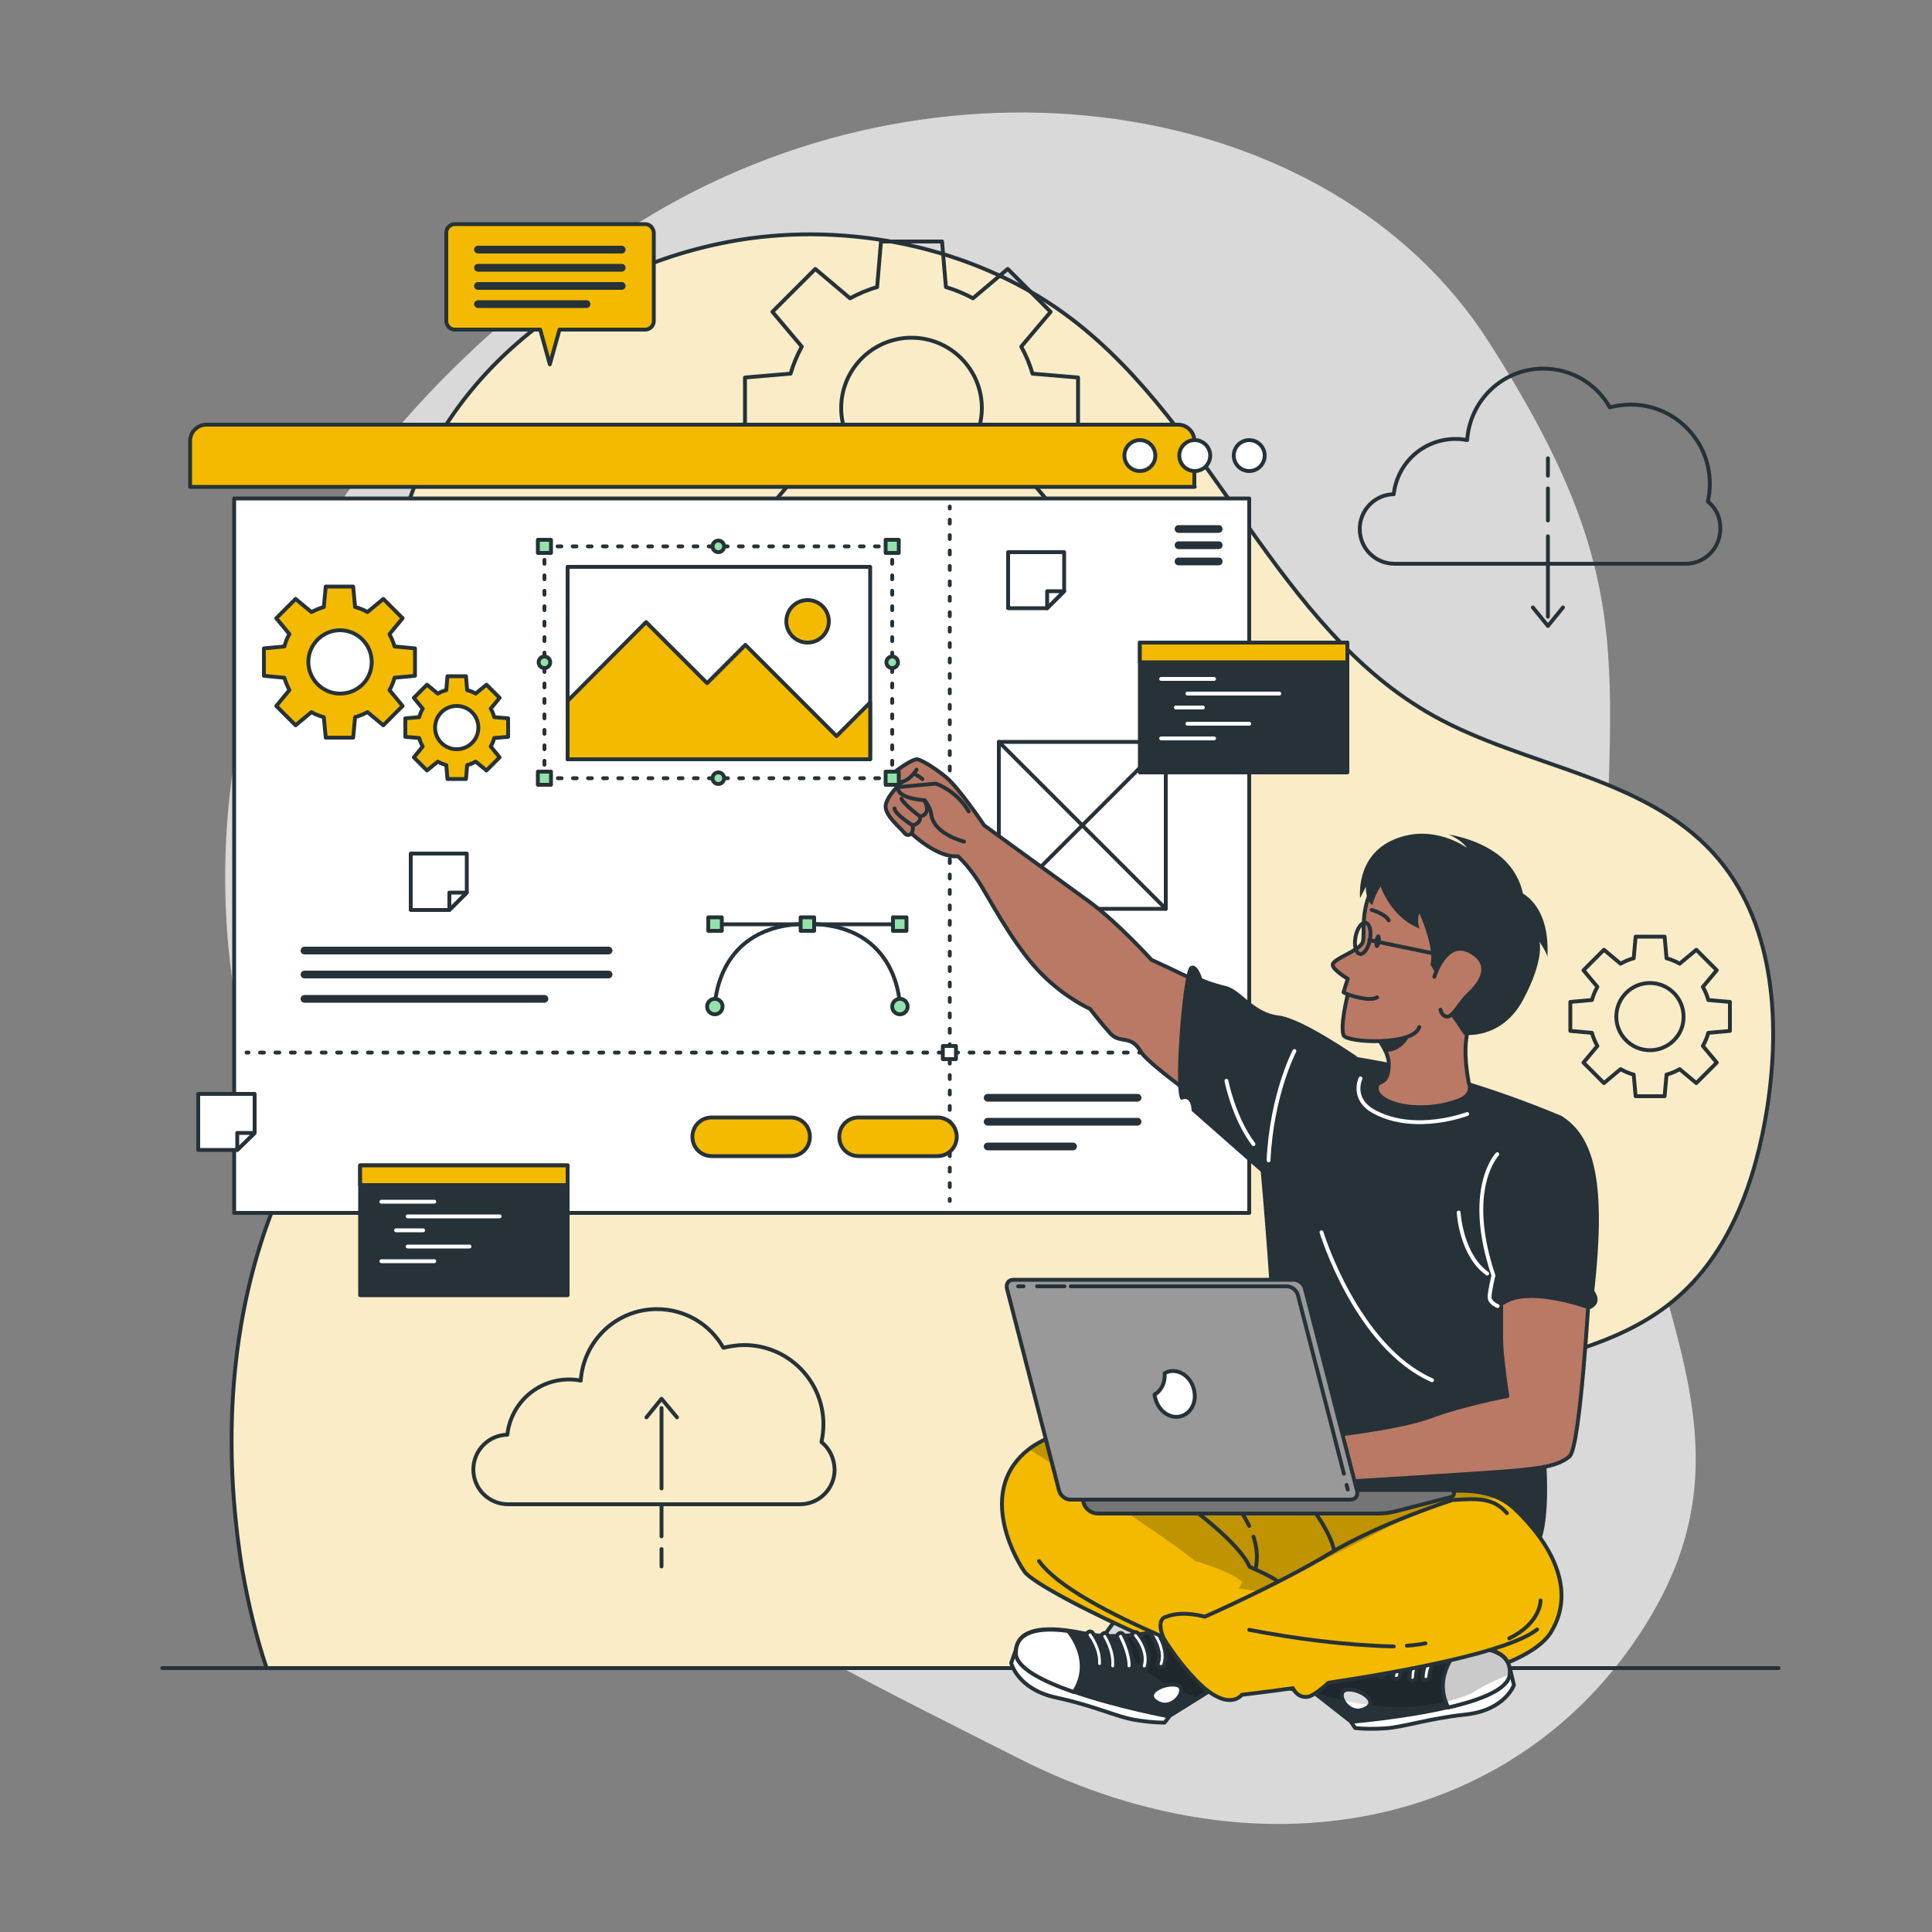 <?xml version="1.0" encoding="utf-8"?>
<!-- Generator: Adobe Illustrator 19.0.0, SVG Export Plug-In . SVG Version: 6.00 Build 0)  -->
<svg version="1.1" xmlns="http://www.w3.org/2000/svg" xmlns:xlink="http://www.w3.org/1999/xlink" x="0px" y="0px"
	 viewBox="0 0 500 500" style="enable-background:new 0 0 500 500;" xml:space="preserve">
<rect x="0" y="0" width="500" height="500" fill="#808080" stroke="none"/>
<style type="text/css">
	.st0{opacity:0.7;fill:#FFFFFF;}
	.st1{fill:#92E3A9;}
	.st2{fill:#F9ECC7;stroke:#263238;stroke-linecap:round;stroke-linejoin:round;stroke-miterlimit:10;}
	.st3{fill:none;stroke:#263238;stroke-linecap:round;stroke-linejoin:round;stroke-miterlimit:10;}
	.st4{fill:#F3BA00;stroke:#263238;stroke-linecap:round;stroke-linejoin:round;stroke-miterlimit:10;}
	.st5{fill:#FFFFFF;stroke:#263238;stroke-linecap:round;stroke-linejoin:round;stroke-miterlimit:10;}
	.st6{fill:none;stroke:#263238;stroke-width:2;stroke-linecap:round;stroke-linejoin:round;stroke-miterlimit:10;}
	.st7{fill:none;stroke:#263238;stroke-linecap:round;stroke-linejoin:round;}
	.st8{fill:none;stroke:#263238;stroke-linecap:round;stroke-linejoin:round;stroke-dasharray:0.998,2.995;}
	.st9{fill:none;stroke:#263238;stroke-linecap:round;stroke-linejoin:round;stroke-dasharray:0.998,2.994;}
	.st10{fill:#263238;stroke:#263238;stroke-linecap:round;stroke-linejoin:round;stroke-miterlimit:10;}
	.st11{fill:none;stroke:#FFFFFF;stroke-linecap:round;stroke-linejoin:round;stroke-miterlimit:10;}
	.st12{fill:#92E3A9;stroke:#263238;stroke-linecap:round;stroke-linejoin:round;stroke-miterlimit:10;}
	.st13{fill:#B97964;stroke:#263238;stroke-linecap:round;stroke-linejoin:round;stroke-miterlimit:10;}
	.st14{fill:#263238;}
	.st15{opacity:0.3;clip-path:url(#XMLID_2_);fill-opacity:0.7;}
	.st16{opacity:0.3;clip-path:url(#XMLID_3_);fill-opacity:0.7;}
	.st17{opacity:0.2;clip-path:url(#XMLID_4_);fill-opacity:0.7;}
	.st18{opacity:0.3;clip-path:url(#XMLID_5_);fill-opacity:0.7;}
	.st19{opacity:0.3;clip-path:url(#XMLID_6_);fill-opacity:0.7;}
	.st20{fill:#757575;stroke:#263238;stroke-linecap:round;stroke-linejoin:round;stroke-miterlimit:10;}
	.st21{fill:#999999;stroke:#263238;stroke-linecap:round;stroke-linejoin:round;stroke-miterlimit:10;}
	.st22{fill:none;stroke:#263238;stroke-linecap:round;stroke-linejoin:round;stroke-dasharray:0.978,2.934;}
	.st23{fill:none;stroke:#263238;stroke-linecap:round;stroke-linejoin:round;stroke-dasharray:1,3;}
</style>
<g id="Background_Simple">
	<g>
		<path class="st0" d="M67.9,167.1c0,0-27.9,72,11.3,144.5c39.2,72.5,119.9,110.8,184.5,143.5c64.6,32.7,131.7,16.8,163.5-36.8
			c31.9-53.6-11.8-91.9-11.9-168.4c-0.1-76.5,11.4-96.7-30-161.4C344,23.9,242.3,9.6,165.5,57.5C88.6,105.5,67.9,167.1,67.9,167.1z"
			/>
	</g>
	<g>
		<path class="st1" d="M69,431.7h211.2c0.9-1.4,1.7-2.7,2.6-4.1c22.7-34.6,59.1-59.2,98.8-70.8c17.8-5.2,37.1-8.3,51.4-20.1
			c14.7-12.1,21.5-31.5,24.4-50.3c3.5-22.8,1.6-48.4-13.9-65.5c-18.2-20.1-48.7-22.4-72.4-35.6c-40.8-22.7-56.6-74.4-93.7-102.7
			C254,64.7,222.4,57.8,194,61.7c-40.2,5.6-78,32.5-89.4,72c-3.2,11-4.4,22.8-3.4,35.4c1.8,23.6,6.9,47.4,2.1,70.5
			c-5.3,25.5-21.9,47-31.8,71.1c-12.3,30-14,63.6-8.8,95.6C64.2,414.8,66.2,423.4,69,431.7z"/>
		<path class="st2" d="M69,431.7h211.2c0.9-1.4,1.7-2.7,2.6-4.1c22.7-34.6,59.1-59.2,98.8-70.8c17.8-5.2,37.1-8.3,51.4-20.1
			c14.7-12.1,21.5-31.5,24.4-50.3c3.5-22.8,1.6-48.4-13.9-65.5c-18.2-20.1-48.7-22.4-72.4-35.6c-40.8-22.7-56.6-74.4-93.7-102.7
			C254,64.7,222.4,57.8,194,61.7c-40.2,5.6-78,32.5-89.4,72c-3.2,11-4.4,22.8-3.4,35.4c1.8,23.6,6.9,47.4,2.1,70.5
			c-5.3,25.5-21.9,47-31.8,71.1c-12.3,30-14,63.6-8.8,95.6C64.2,414.8,66.2,423.4,69,431.7z"/>
	</g>
</g>
<g id="Floor">
	<line class="st3" x1="42" y1="431.7" x2="460.3" y2="431.7"/>
</g>
<g id="Graphics">
	<g>
		<path class="st3" d="M279,113.4V97.7l-11.8-1c-0.7-2.5-1.7-4.8-2.9-7l7.6-9l-11.1-11.1l-9,7.6c-2.2-1.2-4.6-2.2-7-2.9l-1-11.8H228
			l-1,11.8c-2.5,0.7-4.8,1.7-7,2.9l-9-7.6l-11.1,11.1l7.6,9c-1.2,2.2-2.2,4.6-2.9,7l-11.8,1v15.7l11.8,1c0.7,2.5,1.7,4.8,2.9,7
			l-7.6,9l11.1,11.1l9-7.6c2.2,1.2,4.6,2.2,7,2.9l1,11.8h15.7l1-11.8c2.5-0.7,4.8-1.7,7-2.9l9,7.6l11.1-11.1l-7.6-9
			c1.2-2.2,2.2-4.6,2.9-7L279,113.4z M235.9,123.8c-10.1,0-18.2-8.2-18.2-18.2c0-10.1,8.2-18.2,18.2-18.2c10.1,0,18.2,8.2,18.2,18.2
			C254.1,115.6,245.9,123.8,235.9,123.8z"/>
		<path class="st3" d="M447.7,266.8v-7.5l-5.6-0.5c-0.3-1.2-0.8-2.3-1.4-3.4l3.6-4.3l-5.3-5.3l-4.3,3.6c-1.1-0.6-2.2-1.1-3.4-1.4
			l-0.5-5.6h-7.5l-0.5,5.6c-1.2,0.3-2.3,0.8-3.4,1.4l-4.3-3.6l-5.3,5.3l3.6,4.3c-0.6,1.1-1.1,2.2-1.4,3.4l-5.6,0.5v7.5l5.6,0.5
			c0.3,1.2,0.8,2.3,1.4,3.4l-3.6,4.3l5.3,5.3l4.3-3.6c1.1,0.6,2.2,1.1,3.4,1.4l0.5,5.6h7.5l0.5-5.6c1.2-0.3,2.3-0.8,3.4-1.4l4.3,3.6
			l5.3-5.3l-3.6-4.3c0.6-1.1,1.1-2.2,1.4-3.4L447.7,266.8z M427,271.8c-4.8,0-8.7-3.9-8.7-8.7c0-4.8,3.9-8.7,8.7-8.7
			c4.8,0,8.7,3.9,8.7,8.7C435.8,267.9,431.8,271.8,427,271.8z"/>
		<g>
			<path class="st3" d="M442,129.8c0.3-1.5,0.5-3,0.5-4.6c0-11.3-9.2-20.5-20.5-20.5c-1.9,0-3.6,0.3-5.4,0.7c-3.4-6-9.8-10-17.2-10
				c-10.5,0-19,8.2-19.7,18.5c-1-0.2-2-0.3-3-0.3c-8.3,0-15.1,6.2-16,14.3c-4.9,0.1-8.8,4.1-8.8,9c0,5,4,9,9,9h75.3c5,0,9-4,9-9
				C445.3,133.9,444,131.4,442,129.8z"/>
			<g>
				<line class="st3" x1="400.6" y1="138.8" x2="400.6" y2="159.6"/>
				<line class="st3" x1="400.6" y1="126.4" x2="400.6" y2="134.7"/>
				<line class="st3" x1="400.6" y1="118.6" x2="400.6" y2="123.1"/>
				<polyline class="st3" points="396.7,157.2 400.6,162 404.5,157.2 				"/>
			</g>
		</g>
		<g>
			<path class="st3" d="M212.6,373.2c0.3-1.5,0.5-3,0.5-4.6c0-11.3-9.2-20.5-20.5-20.5c-1.9,0-3.6,0.3-5.4,0.7
				c-3.4-6-9.8-10-17.2-10c-10.5,0-19,8.2-19.7,18.5c-1-0.2-2-0.3-3-0.3c-8.3,0-15.1,6.2-16,14.3c-4.9,0.1-8.8,4.1-8.8,9
				c0,5,4,9,9,9H207c5,0,9-4,9-9C215.9,377.3,214.6,374.8,212.6,373.2z"/>
			<g>
				<line class="st3" x1="171.2" y1="385.2" x2="171.2" y2="364.4"/>
				<line class="st3" x1="171.2" y1="397.6" x2="171.2" y2="389.3"/>
				<line class="st3" x1="171.2" y1="405.4" x2="171.2" y2="400.9"/>
				<polyline class="st3" points="175.2,366.8 171.2,362 167.3,366.8 				"/>
			</g>
		</g>
	</g>
</g>
<g id="Interface">
	<g>
		<path class="st4" d="M309.2,126H49.2v-11.9c0-2.3,1.9-4.2,4.2-4.2h251.5c2.3,0,4.2,1.9,4.2,4.2V126z"/>
		<rect x="60.6" y="129" class="st5" width="262.7" height="184.9"/>
		<circle class="st5" cx="323.3" cy="117.9" r="4"/>
		<circle class="st5" cx="309.2" cy="117.9" r="4"/>
		<circle class="st5" cx="295" cy="117.9" r="4"/>
		<g>
			<line class="st6" x1="315.4" y1="136.9" x2="305" y2="136.9"/>
			<line class="st6" x1="315.4" y1="141.1" x2="305" y2="141.1"/>
			<line class="st6" x1="315.4" y1="145.3" x2="305" y2="145.3"/>
		</g>
		<g>
			<line class="st6" x1="78.8" y1="246" x2="157.5" y2="246"/>
			<line class="st6" x1="78.8" y1="252.2" x2="157.5" y2="252.2"/>
			<line class="st6" x1="78.8" y1="258.5" x2="140.9" y2="258.5"/>
		</g>
		<g>
			<g>
				<g>
					<line class="st7" x1="245.8" y1="131.1" x2="245.8" y2="131.6"/>
					<line class="st8" x1="245.8" y1="134.5" x2="245.8" y2="308.8"/>
					<line class="st7" x1="245.8" y1="310.3" x2="245.8" y2="310.8"/>
				</g>
			</g>
			<g>
				<g>
					<line class="st7" x1="63.8" y1="272.4" x2="64.3" y2="272.4"/>
					<line class="st9" x1="67.3" y1="272.4" x2="317.3" y2="272.4"/>
					<line class="st7" x1="318.8" y1="272.4" x2="319.3" y2="272.4"/>
				</g>
			</g>
			<rect x="244" y="270.7" class="st5" width="3.4" height="3.4"/>
		</g>
		<g>
			<path class="st4" d="M167,58h-49.3c-1.2,0-2.2,1-2.2,2.2v22.9c0,1.2,1,2.2,2.2,2.2h22.1l2.5,9l2.5-9H167c1.2,0,2.2-1,2.2-2.2
				V60.2C169.1,59,168.2,58,167,58z"/>
			<g>
				<line class="st6" x1="123.7" y1="64.6" x2="160.9" y2="64.6"/>
				<line class="st6" x1="123.7" y1="69.3" x2="160.9" y2="69.3"/>
				<line class="st6" x1="123.7" y1="74" x2="160.9" y2="74"/>
				<line class="st6" x1="123.7" y1="78.7" x2="151.8" y2="78.7"/>
			</g>
		</g>
		<g>
			<rect x="93.2" y="301.6" class="st10" width="53.7" height="33.6"/>
			<rect x="93.2" y="301.6" class="st4" width="53.7" height="5.1"/>
			<g>
				<line class="st11" x1="98.7" y1="311" x2="112.4" y2="311"/>
				<line class="st11" x1="105.5" y1="314.8" x2="129.3" y2="314.8"/>
				<line class="st11" x1="102.5" y1="318.4" x2="109.5" y2="318.4"/>
				<line class="st11" x1="105.5" y1="322.6" x2="121.5" y2="322.6"/>
				<line class="st11" x1="98.7" y1="326.4" x2="112.4" y2="326.4"/>
			</g>
		</g>
		<g>
			<line class="st3" x1="232" y1="239.2" x2="185.9" y2="239.2"/>
			<path class="st3" d="M232.9,260.5c0,0,0-21.4-23.9-21.4S185,260.5,185,260.5"/>
			<circle class="st12" cx="232.9" cy="260.5" r="2"/>
			<circle class="st12" cx="185" cy="260.5" r="2"/>
			<g>
				<rect x="231.1" y="237.4" class="st12" width="3.5" height="3.5"/>
				<rect x="207.2" y="237.4" class="st12" width="3.5" height="3.5"/>
				<rect x="183.3" y="237.4" class="st12" width="3.5" height="3.5"/>
			</g>
		</g>
		<path class="st4" d="M107.4,174.9v-7.1l-5.3-0.5c-0.3-1.1-0.8-2.2-1.3-3.2l3.4-4.1l-5-5l-4.1,3.4c-1-0.6-2.1-1-3.2-1.3l-0.5-5.3
			h-7.1l-0.5,5.3c-1.1,0.3-2.2,0.8-3.2,1.3l-4.1-3.4l-5,5l3.4,4.1c-0.6,1-1,2.1-1.3,3.2l-5.3,0.5v7.1l5.3,0.5
			c0.3,1.1,0.8,2.2,1.3,3.2l-3.4,4.1l5,5l4.1-3.4c1,0.6,2.1,1,3.2,1.3l0.5,5.3h7.1l0.5-5.3c1.1-0.3,2.2-0.8,3.2-1.3l4.1,3.4l5-5
			l-3.4-4.1c0.6-1,1-2.1,1.3-3.2L107.4,174.9z M88,179.5c-4.5,0-8.2-3.7-8.2-8.2c0-4.5,3.7-8.2,8.2-8.2c4.5,0,8.2,3.7,8.2,8.2
			C96.2,175.9,92.6,179.5,88,179.5z"/>
		<path class="st4" d="M131.5,190.7v-4.8l-3.6-0.3c-0.2-0.8-0.5-1.5-0.9-2.2l2.3-2.8l-3.4-3.4l-2.8,2.3c-0.7-0.4-1.4-0.7-2.2-0.9
			l-0.3-3.6h-4.8l-0.3,3.6c-0.8,0.2-1.5,0.5-2.2,0.9l-2.8-2.3l-3.4,3.4l2.3,2.8c-0.4,0.7-0.7,1.4-0.9,2.2l-3.6,0.3v4.8l3.6,0.3
			c0.2,0.8,0.5,1.5,0.9,2.2l-2.3,2.8l3.4,3.4l2.8-2.3c0.7,0.4,1.4,0.7,2.2,0.9l0.3,3.6h4.8l0.3-3.6c0.8-0.2,1.5-0.5,2.2-0.9l2.8,2.3
			l3.4-3.4l-2.3-2.8c0.4-0.7,0.7-1.4,0.9-2.2L131.5,190.7z M118.2,193.9c-3.1,0-5.6-2.5-5.6-5.6c0-3.1,2.5-5.6,5.6-5.6
			c3.1,0,5.6,2.5,5.6,5.6C123.8,191.4,121.3,193.9,118.2,193.9z"/>
		<g>
			<line class="st6" x1="255.6" y1="284.1" x2="294.4" y2="284.1"/>
			<line class="st6" x1="255.6" y1="290.3" x2="294.4" y2="290.3"/>
			<line class="st6" x1="255.6" y1="296.7" x2="277.7" y2="296.7"/>
		</g>
		<path class="st4" d="M204.6,299.2h-20.4c-2.8,0-5-2.2-5-5l0,0c0-2.8,2.2-5,5-5h20.4c2.8,0,5,2.2,5,5l0,0
			C209.6,297,207.4,299.2,204.6,299.2z"/>
		<path class="st4" d="M242.6,299.2h-20.4c-2.8,0-5-2.2-5-5l0,0c0-2.8,2.2-5,5-5h20.4c2.8,0,5,2.2,5,5l0,0
			C247.6,297,245.4,299.2,242.6,299.2z"/>
		<g>
			<rect x="258.5" y="192" class="st5" width="43.2" height="43.2"/>
			<line class="st5" x1="258.5" y1="192" x2="301.7" y2="235.2"/>
			<line class="st5" x1="301.7" y1="192" x2="258.5" y2="235.2"/>
		</g>
		<g>
			<rect x="295" y="166.3" class="st10" width="53.7" height="33.6"/>
			<rect x="295" y="166.3" class="st4" width="53.7" height="5.1"/>
			<g>
				<line class="st11" x1="300.5" y1="175.7" x2="314.2" y2="175.7"/>
				<line class="st11" x1="307.3" y1="179.5" x2="331.1" y2="179.5"/>
				<line class="st11" x1="304.3" y1="183.1" x2="311.3" y2="183.1"/>
				<line class="st11" x1="307.3" y1="187.3" x2="323.3" y2="187.3"/>
				<line class="st11" x1="300.5" y1="191.1" x2="314.2" y2="191.1"/>
			</g>
		</g>
		<g>
			<polygon class="st5" points="275.4,142.9 275.4,153 271,157.4 260.9,157.4 260.9,142.9 			"/>
			<polygon class="st5" points="275.4,153 271,157.4 271,153 			"/>
		</g>
		<g>
			<polygon class="st5" points="120.8,220.9 120.8,231 116.3,235.5 106.3,235.5 106.3,220.9 			"/>
			<polygon class="st5" points="120.8,231 116.3,235.5 116.3,231 			"/>
		</g>
		<g>
			<polygon class="st5" points="65.9,283.1 65.9,293.2 61.4,297.6 51.3,297.6 51.3,283.1 			"/>
			<polygon class="st5" points="65.9,293.2 61.4,297.6 61.4,293.2 			"/>
		</g>
	</g>
</g>
<g id="Character">
	<g>
		<path class="st13" d="M247.9,221.6c-5.3,0.5-12-5.9-12-5.9s-1,1-1.9-0.2c-0.9-1.2-4.6-4.1-4.8-6.6c-0.2-2.5,4.2-6.5,4.2-6.5
			c-3.4,0.9-3.8-1.1-3.8-1.1s5.7-4.7,7.7-4.8c0.8,0,4.2,1.9,7.5,4.6c3.4,2.8,9.9,12.5,9.9,12.5s21.9,15.9,27.4,19.9
			c7.3,5.4,15.9,14.9,15.9,14.9s29,13.1,37,20.3l-10.8,25.6c0,0-26.4-17.7-29-22.2c-2.6-4.5-5.3-1.8-7.9-4.7
			c-2.6-2.9-5.2-6.3-5.2-6.3s-6.4-2.8-12.6-9.1c-6.2-6.3-11.6-16-15-21.8C251.1,224.3,247.9,221.6,247.9,221.6z"/>
		<path class="st13" d="M249.5,217.8c0,0-7.9-1.9-8.5-7.1c-0.2-1.7-1.7-3.6-1.7-3.6s-7.3-0.4-6.9-3.4l9.8-0.9c0,0,5.4,1.8,8.5,7.2"
			/>
		<path class="st3" d="M235.9,215.7c0,0,0.5-0.7,0.3-2.1c0,0,2.2-0.4,1.9-2.3c0,0,3.2-0.4,1.1-4.2"/>
		<path class="st3" d="M238.1,211.3c0,0-4.3-3.2-4.8-4.6"/>
		<path class="st3" d="M236.2,213.6c0,0-4.6-2.8-4.7-4.4"/>
		<path class="st3" d="M237.2,199.2c0,0-1.5,2.6-3.9,3.2"/>
		<path class="st3" d="M236.5,200.2c0,0,1.2,0.6,2.2,1.4"/>
		<path class="st14" d="M404.1,288.8c0,0-17.3-7.5-34.9-11.7c-17.6-4.1-46-7.8-46-7.8s7.8,79.8,5.8,84.6
			c-2.1,4.8-14.4,20.9-14.4,20.9s66.9,26.1,78.6,28.3c11.7,2.2,5.6-38.2,5.6-38.2S411,313.5,404.1,288.8z"/>
		<path class="st13" d="M380.1,280.2c0,0,1.6,3-2.6,4.6c-10.8,4-22.4,0.5-21.1-3.8c0.5-1.6,3.1,0,3-6c0-0.8-0.3-1.7-0.7-2.7
			c-0.7-1.5-1.7-3.1-2.8-4.6c-1.8-2.6-3.7-4.6-3.7-4.6s17.2-11,29.9,0C382.1,263.1,377.4,265.5,380.1,280.2z"/>
		<g>
			<defs>
				<path id="XMLID_529_" d="M401.4,422.4c-6.8,11-41.1,16.2-59.9,15.7c-18.7-0.5-72.7-26-76.4-31.4c-3.4-5-11.7-21.6,1.1-31.6
					c1-0.8,2.2-1.5,3.5-2.2c8.8-4.8,67.3,10.3,67.3,10.3s3.6-2.3,4.9-2.1c4.1,0.5,7,3.8,15.2,6.2c5.8,1.6,21.5-4.7,31.6,0.8
					c1.1,0.6,2.1,1.3,3.1,2.2C401.2,399.1,408.2,411.3,401.4,422.4z"/>
			</defs>
			<use xlink:href="#XMLID_529_"  style="overflow:visible;fill:#F3BA00;"/>
			<clipPath id="XMLID_2_">
				<use xlink:href="#XMLID_529_"  style="overflow:visible;"/>
			</clipPath>
			<path class="st15" d="M388.8,387.9c-10.3-0.7-19.5,1.5-25.9,5.3c-7.6,4.5-43.5,21.8-43.5,21.8c0.1-1.9,2.1-5.6,2.1-5.6
				c-3.4-3-12.2-5.4-12.2-5.4c-6.9-5.8-34-23.3-42.9-28.9c1-0.8,2.2-1.5,3.5-2.2c8.8-4.8,67.3,10.3,67.3,10.3s3.6-2.3,4.9-2.1
				c4.1,0.5,7,3.8,15.2,6.2C363,388.8,378.7,382.4,388.8,387.9z"/>
			
				<use xlink:href="#XMLID_529_"  style="overflow:visible;fill:none;stroke:#263238;stroke-linecap:round;stroke-linejoin:round;stroke-miterlimit:10;"/>
		</g>
		<g>
			<path class="st5" d="M390.9,432.3l0.9,3.8c0,0-2.3,6.5-12.4,7.6s-16.1,3.3-21,3.6s-7.7-0.1-7.7-0.1l-1-1.5L390.9,432.3z"/>
			<g>
				<defs>
					<path id="XMLID_528_" d="M332.2,431.9l17.5,13.7c0,0,13.6-1.1,25.1-3.8l0,0c8.3-1.9,15.5-4.7,15.9-8.5
						c0.6-5.7-5.5-7.3-12.8-7.1c-1.4,0-2.8,0.1-4.2,0.3c-11.7,1.3-26.5-5.2-26.5-5.2L332.2,431.9z"/>
				</defs>
				<use xlink:href="#XMLID_528_"  style="overflow:visible;fill:#263238;"/>
				<clipPath id="XMLID_3_">
					<use xlink:href="#XMLID_528_"  style="overflow:visible;"/>
				</clipPath>
				<path class="st16" d="M390.8,433.3c-3.1,1.2-7.1,3-9.7,4.8c0,0-16.3,8.4-41.3-0.3l-7.6-5.9l15.1-10.5c0,0,14.8,6.4,26.5,5.2
					c1.4-0.1,2.8-0.3,4.2-0.3C385.2,426.1,391.3,427.7,390.8,433.3z"/>
				
					<use xlink:href="#XMLID_528_"  style="overflow:visible;fill:none;stroke:#263238;stroke-linecap:round;stroke-linejoin:round;stroke-miterlimit:10;"/>
			</g>
			<g>
				<defs>
					<path id="XMLID_527_" d="M348.5,437.3c-3.2,0.5,0.3,7,4.6,5C357.4,440.4,351.6,436.8,348.5,437.3z"/>
				</defs>
				<use xlink:href="#XMLID_527_"  style="overflow:visible;fill:#FFFFFF;"/>
				<clipPath id="XMLID_4_">
					<use xlink:href="#XMLID_527_"  style="overflow:visible;"/>
				</clipPath>
				<path class="st17" d="M354.4,441.3c-2.2-0.3-4.4-0.7-6.8-1.2c-0.6-1.3-0.5-2.6,0.9-2.8C351.1,436.9,355.6,439.3,354.4,441.3z"/>
				
					<use xlink:href="#XMLID_527_"  style="overflow:visible;fill:none;stroke:#263238;stroke-linecap:round;stroke-linejoin:round;stroke-miterlimit:10;"/>
			</g>
			<g>
				<defs>
					<path id="XMLID_526_" d="M374.8,441.9c8.3-1.9,15.5-4.7,15.9-8.5c0.6-5.7-5.5-7.3-12.8-7.1
						C377.6,426.7,370.5,433.5,374.8,441.9z"/>
				</defs>
				<use xlink:href="#XMLID_526_"  style="overflow:visible;fill:#FFFFFF;"/>
				<clipPath id="XMLID_5_">
					<use xlink:href="#XMLID_526_"  style="overflow:visible;"/>
				</clipPath>
				<path class="st18" d="M390.8,433.3c-3.1,1.2-7.1,3-9.7,4.8c0,0-2.4,1.2-6.8,2.3c-2.8-7.7,3.5-13.8,3.8-14
					C385.2,426.1,391.3,427.7,390.8,433.3z"/>
				
					<use xlink:href="#XMLID_526_"  style="overflow:visible;fill:none;stroke:#263238;stroke-linecap:round;stroke-linejoin:round;stroke-miterlimit:10;"/>
			</g>
			<g>
				<path class="st5" d="M368.9,434.8C368.9,434.8,368.9,434.8,368.9,434.8c0.5,0,0.9-0.3,1-0.8c0.2-3.6,3-6.6,3-6.6
					c0.3-0.3,0.3-0.9,0-1.2c-0.3-0.3-0.9-0.3-1.2,0c-0.1,0.1-3.3,3.4-3.5,7.7C368.1,434.3,368.4,434.7,368.9,434.8z"/>
			</g>
			<g>
				<path class="st5" d="M365.4,435C365.4,435,365.5,435,365.4,435c0.6,0,0.9-0.4,1-0.8c0.1-3.7,2.6-6.8,2.7-6.9
					c0.3-0.4,0.2-0.9-0.1-1.2c-0.4-0.3-0.9-0.3-1.2,0.1c-0.1,0.1-3,3.7-3,7.9C364.6,434.6,365,434.9,365.4,435z"/>
			</g>
			<g>
				<path class="st5" d="M361.3,434.5C361.3,434.5,361.3,434.5,361.3,434.5c0.5,0,0.9-0.3,1-0.8c0.3-3,2.9-6.9,2.9-7
					c0.3-0.4,0.2-0.9-0.2-1.2c-0.4-0.3-0.9-0.2-1.2,0.2c-0.1,0.2-2.9,4.3-3.2,7.8C360.4,434.1,360.8,434.5,361.3,434.5z"/>
			</g>
			<g>
				<path class="st5" d="M357.3,434.1c0.1,0,0.2,0,0.2,0c0.5-0.1,0.8-0.5,0.7-1c-0.6-3.7,2.8-6.8,2.8-6.9c0.4-0.3,0.4-0.9,0.1-1.2
					c-0.3-0.4-0.9-0.4-1.2-0.1c-0.2,0.2-4.2,3.8-3.4,8.4C356.6,433.8,357,434.1,357.3,434.1z"/>
			</g>
			<g>
				<path class="st5" d="M353.1,433.1c0.1,0,0.2,0,0.3,0c0.5-0.1,0.8-0.6,0.7-1c-0.8-3.3,2.5-7,2.5-7c0.3-0.4,0.3-0.9-0.1-1.2
					c-0.4-0.3-0.9-0.3-1.2,0.1c-0.2,0.2-3.9,4.4-2.9,8.6C352.4,432.8,352.7,433.1,353.1,433.1z"/>
			</g>
		</g>
		<g>
			<path class="st5" d="M263,426.7l-1.3,3.7c0,0,1.6,6.7,11.5,8.9c9.9,2.1,15.7,5,20.5,5.8c4.8,0.8,7.7,0.7,7.7,0.7l1.1-1.4
				L263,426.7z"/>
			<g>
				<defs>
					<path id="XMLID_525_" d="M321.4,432.4l-18.9,11.8c0,0-13.4-2.5-24.6-6.4v0c-8.1-2.8-15-6.3-15-10.1c0-5.8,6.3-6.7,13.5-5.7
						c1.4,0.2,2.7,0.4,4.1,0.7c11.5,2.5,26.9-2.4,26.9-2.4L321.4,432.4z"/>
				</defs>
				<use xlink:href="#XMLID_525_"  style="overflow:visible;fill:#263238;"/>
				<clipPath id="XMLID_6_">
					<use xlink:href="#XMLID_525_"  style="overflow:visible;"/>
				</clipPath>
				<path class="st19" d="M321.4,432.4l-11.1,7c-11.1-3.4-18.4-10.5-22.5-15.9c9.8,0,19.7-3.1,19.7-3.1L321.4,432.4z"/>
				
					<use xlink:href="#XMLID_525_"  style="overflow:visible;fill:none;stroke:#263238;stroke-linecap:round;stroke-linejoin:round;stroke-miterlimit:10;"/>
			</g>
			<path class="st5" d="M277.9,437.9c-8.1-2.8-15-6.3-15-10.1c0-5.8,6.3-6.7,13.5-5.7C276.8,422.5,283.1,430,277.9,437.9z"/>
			<g>
				<path class="st5" d="M284.6,431.4C284.6,431.4,284.5,431.4,284.6,431.4c-0.5,0-0.9-0.4-0.9-0.9c0.2-3.6-2.3-6.8-2.3-6.9
					c-0.3-0.4-0.2-0.9,0.2-1.2c0.4-0.3,0.9-0.2,1.2,0.2c0.1,0.2,2.9,3.8,2.6,8C285.4,431.1,285,431.4,284.6,431.4z"/>
			</g>
			<g>
				<path class="st5" d="M288,432C288,432,288,432,288,432c-0.6,0-0.9-0.5-0.9-0.9c0.3-3.6-1.9-7.1-1.9-7.1
					c-0.3-0.4-0.2-0.9,0.2-1.2c0.4-0.3,0.9-0.2,1.2,0.2c0.1,0.2,2.6,3.9,2.2,8.2C288.8,431.7,288.5,432,288,432z"/>
			</g>
			<g>
				<path class="st5" d="M292.2,432C292.2,432,292.2,432,292.2,432c-0.5,0-0.9-0.4-0.9-0.9c0.1-3-2.1-7.2-2.1-7.2
					c-0.2-0.4-0.1-0.9,0.4-1.2c0.4-0.2,0.9-0.1,1.2,0.4c0.1,0.2,2.4,4.6,2.3,8.1C293,431.6,292.7,432,292.2,432z"/>
			</g>
			<g>
				<path class="st5" d="M296.1,432c-0.1,0-0.2,0-0.2,0c-0.5-0.1-0.7-0.6-0.6-1.1c1-3.6-2.1-7.1-2.1-7.1c-0.3-0.4-0.3-0.9,0.1-1.2
					c0.4-0.3,0.9-0.3,1.2,0.1c0.2,0.2,3.7,4.2,2.5,8.7C296.9,431.8,296.5,432,296.1,432z"/>
			</g>
			<g>
				<path class="st5" d="M300.5,431.4c-0.1,0-0.2,0-0.3,0c-0.5-0.2-0.7-0.6-0.5-1.1c1.1-3.2-1.7-7.2-1.8-7.3
					c-0.3-0.4-0.2-0.9,0.2-1.2c0.4-0.3,0.9-0.2,1.2,0.2c0.1,0.2,3.4,4.8,2,8.8C301.2,431.2,300.8,431.4,300.5,431.4z"/>
			</g>
			<path class="st5" d="M304.6,436.1c3.1,0.8-1,6.9-5.1,4.5C295.4,438.2,301.5,435.3,304.6,436.1z"/>
		</g>
		<path class="st4" d="M268.9,404c4.6,6.5,18.4,13.7,32,19.6c1.5,2.4,4.5,7,8.6,11.2c8.4,8.7,11.9,3.8,11.9,3.8s5.3-0.6,13.2-1.7
			c0.5,1,1.7,2.6,4,2.2c1-0.2,3-1.6,5.2-3.6c19.8-3,46.7-8,54-13.8"/>
		<g>
			<path class="st3" d="M390,391.6c-3.4-3.8-6.9-3.9-14.1-3.4c0,0-18.8,6-31.9,13.9c-13.1,7.9-32.2,16.3-32.2,16.3s-5.8-1.7-9.9,0
				c0,0-2.8,0.2-0.9,5.2"/>
			<path class="st3" d="M398.7,414.2c0,0,0.1,5.8-8.1,9.8"/>
			<path class="st3" d="M307.8,389.9c0,0,13,9.4,15.6,15.6c0,0,5,2.1,7.4,3.8"/>
			<path class="st3" d="M324.4,397.7c0.9,2.7,1.2,5.6,0.5,8.4"/>
			<path class="st3" d="M321.4,391.6c0.7,1,1.3,2.1,1.9,3.3"/>
			<path class="st3" d="M339.9,390.8c0,0,4.4,5.8,5.4,10.5"/>
			<path class="st3" d="M364.1,425.9c1.6-0.1,3.2-0.3,4.8-0.6"/>
			<path class="st3" d="M323.3,421.8c11.9,2.3,24.9,4,37.4,4.3"/>
		</g>
		<path class="st13" d="M411.3,333.6c0,0-2.3,40.9-5.1,43.3s-7.1,3.1-15.4,3.8c-8.3,0.7-44.8,2.9-44.8,2.9l-3.9-11.8
			c0,0,19.4-2,28.1-5.2c8.6-3.2,19.9-5.3,19.9-5.3s-1.6-10.3-1.6-14.7s0-15.7,0-20.9"/>
		<path class="st14" d="M404.1,288.8c8.9,5.5,11.5,18.2,8.5,45.3c0,0,2.6,3.2-1.3,4.8c0,0-14.6-5.4-21.3-1.7c-6.8,3.8-5-5.2-5-5.2
			s-2.8-24.9,3.4-29.4"/>
		<path class="st11" d="M387.5,298.7c0,0-8.6,8.9-1,31.4c0,0-1,4.1-1,5.6c0,1.5,2.1,2.3,2.1,2.3"/>
		<path class="st11" d="M377.5,313.8c0,0,0.6,11,7.4,15.8"/>
		<path class="st11" d="M379.7,288.3c0,0-13.3,5.1-23.9-0.5c-6.3-3.3-3.7-8.7-3.7-8.7"/>
		<g>
			<path class="st20" d="M284.2,391.7h72.3c1.6,0,3.3-0.2,4.8-0.6l14.3-3.7c0.4-0.1,0.7-0.5,0.7-0.9l0,0c0-0.5-0.4-0.9-0.9-0.9
				h-94.2c-0.5,0-0.9,0.4-0.9,0.9v1.3C280.2,389.9,282,391.7,284.2,391.7z"/>
			<path class="st21" d="M277,388.1h72.5c1.3,0,2-1,1.7-2.3l-13.5-52.3c-0.3-1.3-1.6-2.3-2.9-2.3h-72.5c-1.3,0-2,1-1.7,2.3
				l13.5,52.3C274.4,387,275.7,388.1,277,388.1z"/>
			<line class="st3" x1="264.9" y1="332.9" x2="263.5" y2="332.9"/>
			<line class="st3" x1="275.5" y1="332.9" x2="268.4" y2="332.9"/>
			<path class="st3" d="M347.8,381.4l-11.9-46.2c-0.3-1.3-1.6-2.3-2.9-2.3h-55.9"/>
			<line class="st3" x1="348.8" y1="385.5" x2="348.5" y2="384.3"/>
			<path class="st5" d="M298.8,360.9c0,0.4,0.1,0.8,0.3,1.3c0.9,3.2,3.9,5.1,6.6,4.3c2.7-0.8,4.2-4,3.2-7.2
				c-0.9-3.2-3.9-5.1-6.6-4.3c-0.3,0.1-0.6,0.2-0.9,0.4C301.6,357.7,300.6,359.9,298.8,360.9z"/>
		</g>
		<path class="st14" d="M330.8,262.8c-6.3-0.7-9.7-6.7-13.5-7.6c-3.8-0.9-6.2-2-6.2-2s-1.3-4.5-3.2-3c-1.9,1.6-4.5,35.5-2,34.4
			c2.5-1.1,2.5,2.9,2.5,2.9l23.3,20.5l19.5-34.6C351.3,273.6,337.1,263.5,330.8,262.8z"/>
		<g>
			<g>
				<g>
					<polyline class="st7" points="140.9,141.9 140.9,141.4 141.4,141.4 					"/>
					<line class="st22" x1="144.3" y1="141.4" x2="228.9" y2="141.4"/>
					<polyline class="st7" points="230.4,141.4 230.9,141.4 230.9,141.9 					"/>
					<line class="st23" x1="230.9" y1="144.9" x2="230.9" y2="199.4"/>
					<polyline class="st7" points="230.9,200.9 230.9,201.4 230.4,201.4 					"/>
					<line class="st22" x1="227.5" y1="201.4" x2="142.9" y2="201.4"/>
					<polyline class="st7" points="141.4,201.4 140.9,201.4 140.9,200.9 					"/>
					<line class="st23" x1="140.9" y1="197.9" x2="140.9" y2="143.4"/>
				</g>
			</g>
			<circle class="st12" cx="185.9" cy="141.4" r="1.5"/>
			<circle class="st12" cx="140.9" cy="171.4" r="1.5"/>
			<circle class="st12" cx="185.9" cy="201.4" r="1.5"/>
			<circle class="st12" cx="230.9" cy="171.4" r="1.5"/>
			<rect x="229.2" y="199.7" class="st12" width="3.4" height="3.4"/>
			<rect x="229.2" y="139.7" class="st12" width="3.4" height="3.4"/>
			<rect x="139.2" y="199.7" class="st12" width="3.4" height="3.4"/>
			<rect x="139.2" y="139.7" class="st12" width="3.4" height="3.4"/>
		</g>
		<g>
			<rect x="146.9" y="146.7" class="st5" width="78.3" height="49.8"/>
			<polygon class="st4" points="225.2,181.8 216.5,190.5 192.9,166.9 183,176.8 167.2,161 146.9,181.4 146.9,196.5 225.2,196.5 			
				"/>
			<circle class="st4" cx="209" cy="160.8" r="5.5"/>
		</g>
		<path class="st11" d="M335,272c0,0-5.9,11.2-6.7,28.3"/>
		<path class="st11" d="M317.4,279.7c0,0,1.8,9.5,7,16.4"/>
		<path class="st11" d="M342,318.9c0,0,9,29.6,28.6,38.3"/>
		<path class="st14" d="M365.7,265.4c0,0-0.9,6.4-7,6.9c-0.7-1.5-1.7-3.1-2.8-4.6C360,266.4,365.7,265.4,365.7,265.4z"/>
		<g>
			<path class="st13" d="M378.9,265.9c0,0,10.4,1.3,14.7-12.7c4.3-13.9,0.9-24.4-16.2-29.5c-9.5-2.8-19-0.5-22.5,6.7
				c-2.9,6.2-1.6,11.3-2.2,13.4c-0.8,2.3-7.8,4.3-7.8,5.9c0,1.3,3.9,3.6,3.9,3.6l-1.1,3.5l1.1,0.6c0,0-2,7.8-1.1,10.5
				c0.7,2,18.2,2.8,19.6-2.1"/>
			<path class="st3" d="M355,235.5c0,0,3.4,0.9,4.4,2.7"/>
			
				<ellipse transform="matrix(-0.989 -0.145 0.145 -0.989 673.694 536.084)" class="st14" cx="356.4" cy="243.5" rx="0.8" ry="1.8"/>
			<path class="st3" d="M348.7,257.3c0,0,5.6,2.1,7.7,0.8"/>
			
				<ellipse transform="matrix(-0.983 -0.183 0.183 -0.983 654.826 546.144)" class="st3" cx="352.6" cy="242.9" rx="1.9" ry="4.1"/>
			<path class="st14" d="M394.1,231.2c0,0-0.8-5.8-6.5-10.1c-5.7-4.2-12.6-5.1-12.6-5.1s3.3,1.4,4.6,3.4c0,0-8.6-6.4-18.7-2.2
				c-10.2,4.2-8.9,15.2-8.9,15.2l1.5-2.9c0,0-0.2,3.4,1.6,4.7c0,0,1.1-3.3,2.2-4.8c0,0,2.7,8.1,10.1,10.9c0,0-0.8-1.6-0.1-4
				c0,0,4.1,8.9,2.9,13.3l1.3,2.3c0,0,4.7-4.8,8.6-0.8c2.2,2.3-4.2,11-5.1,11l3.9,5.7c0,0,9.7,1.4,15.3-9.1c5.6-10.5,4.2-15,4.2-15
				s1.8,2.6,2.1,4C400.3,247.5,401.9,236.2,394.1,231.2z"/>
			<path class="st13" d="M371.2,252.8c0,0,3-10.1,9.4-6.5s1.8,8.9-0.5,11c-2.3,2.1-4,5.8-5.5,5.8c-1.5,0-1.8-1.8-1.8-1.8"/>
			<line class="st3" x1="354.4" y1="243.3" x2="372.2" y2="247"/>
		</g>
	</g>
</g>
</svg>
